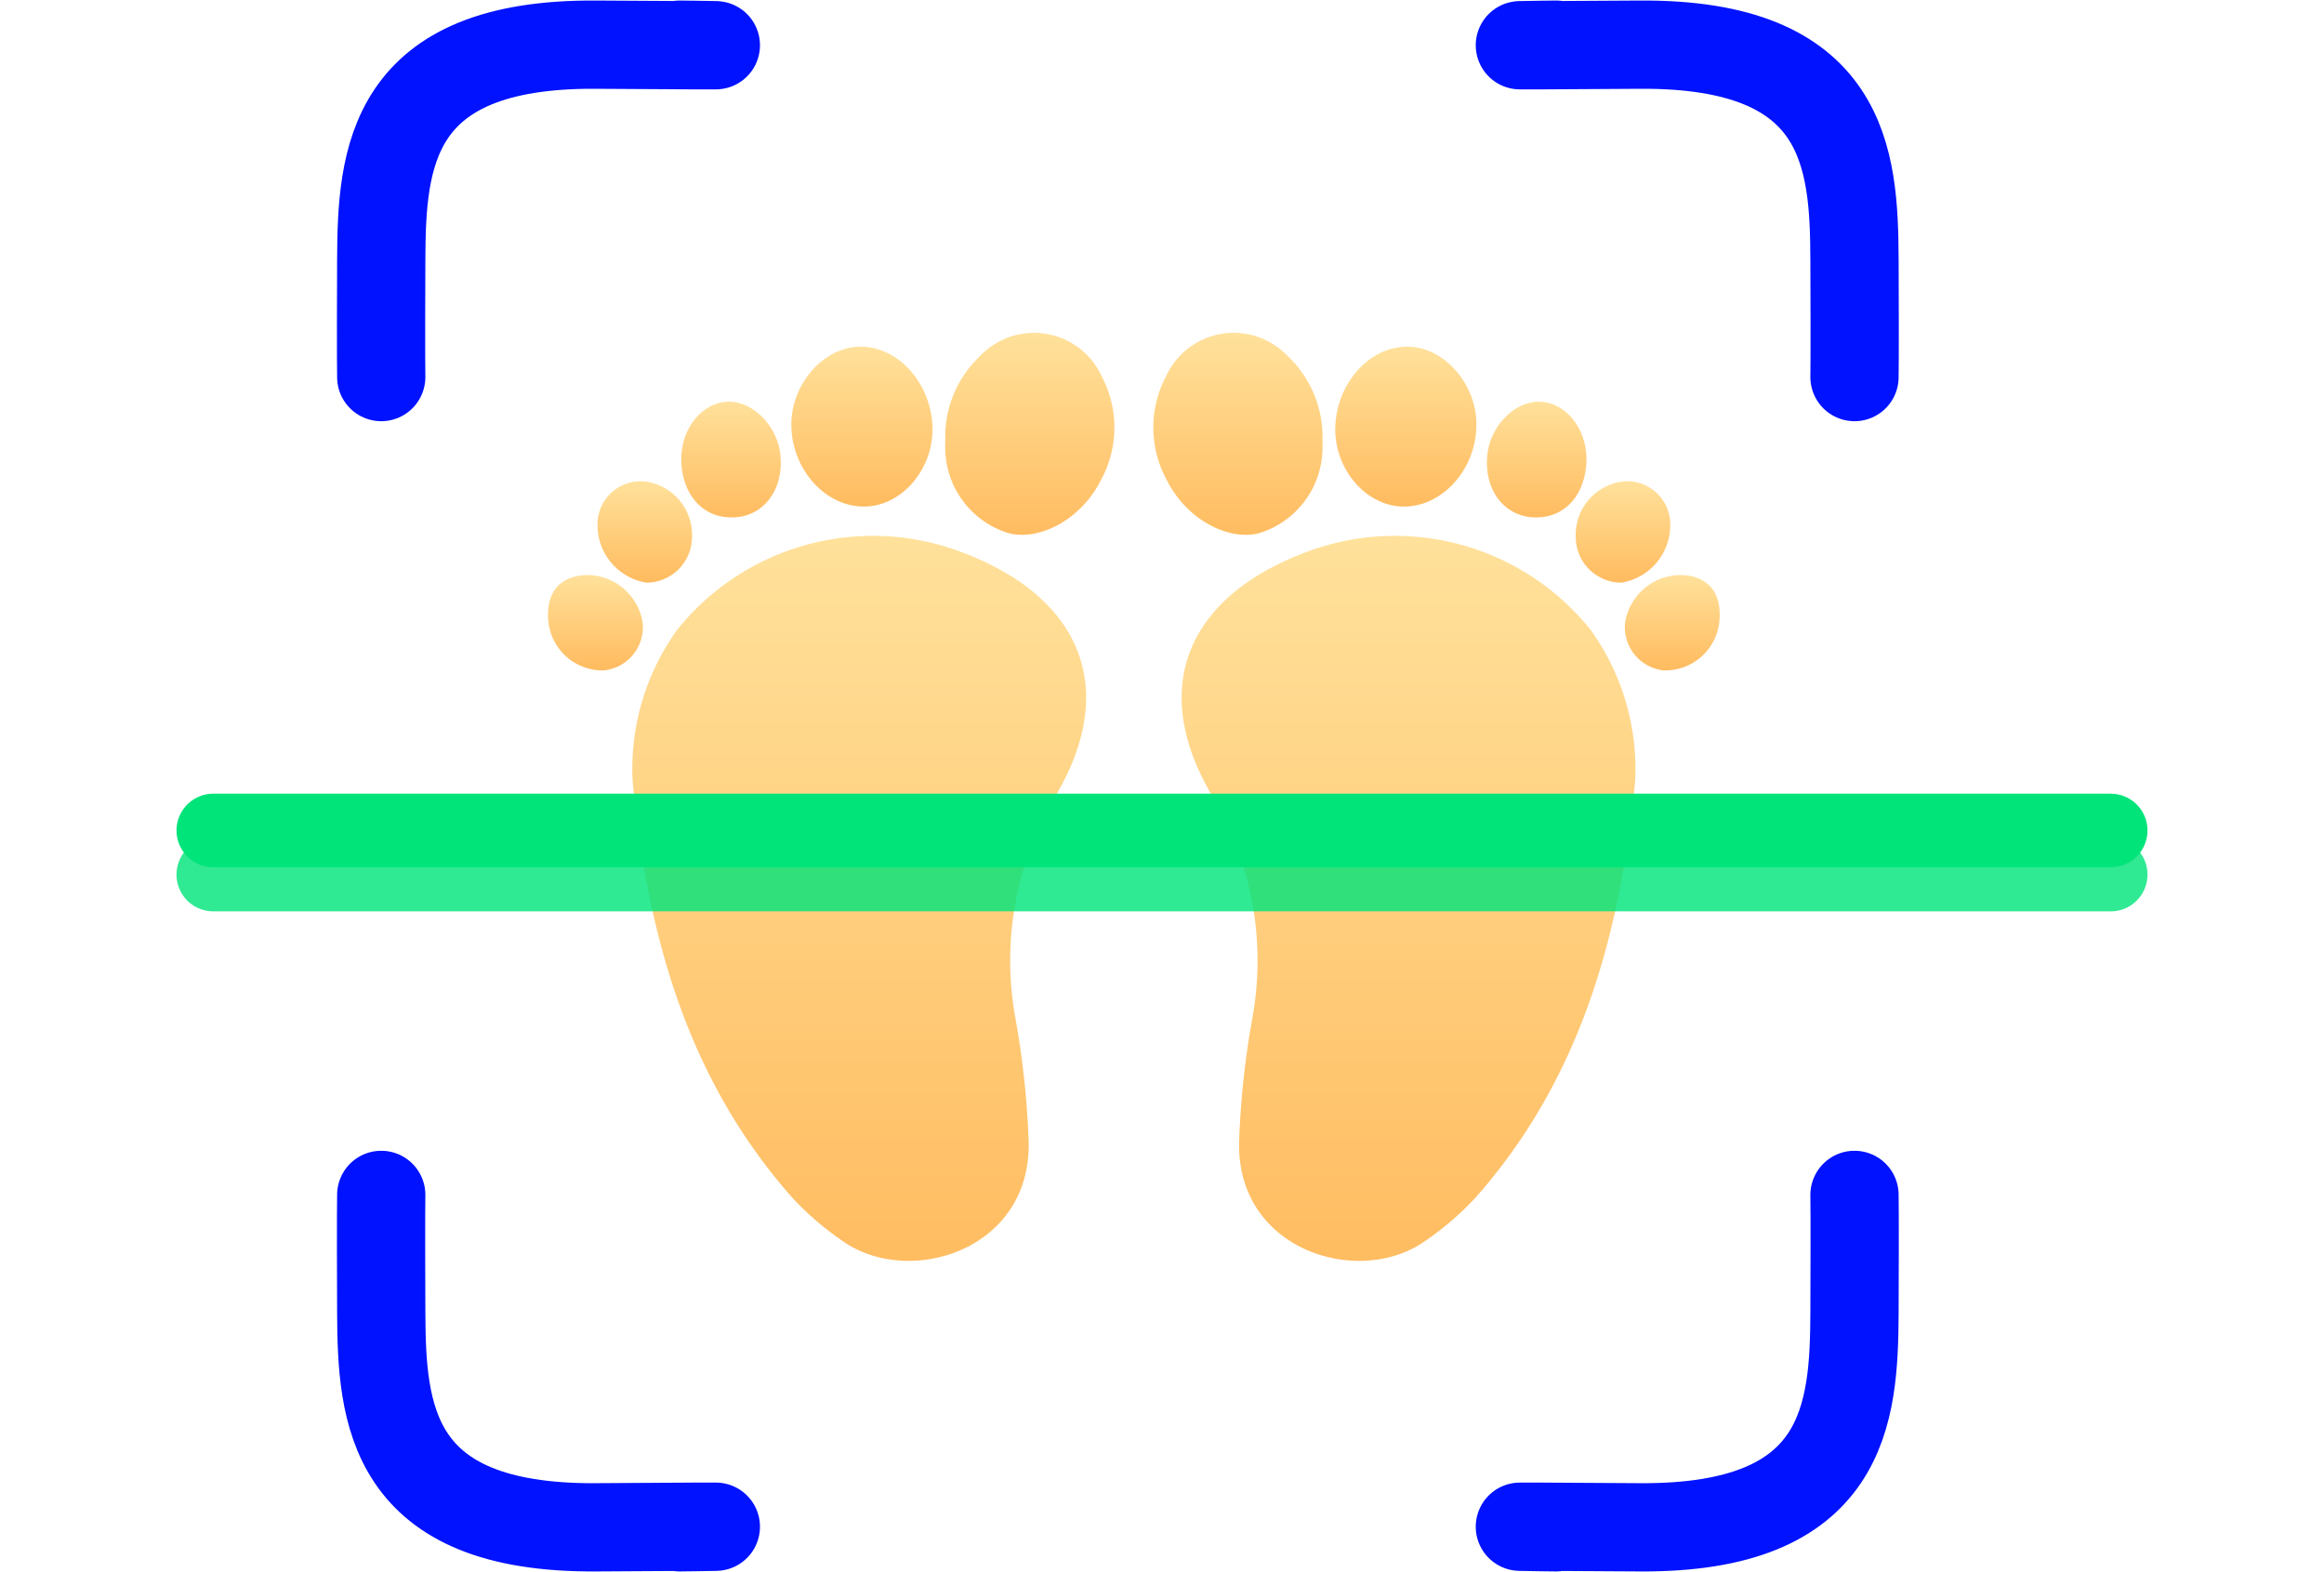 <svg xmlns="http://www.w3.org/2000/svg" xmlns:xlink="http://www.w3.org/1999/xlink" width="158" height="106.87" viewBox="0 0 158 106.87">
  <defs>
    <linearGradient id="linear-gradient" x1="0.5" x2="0.5" y2="1" gradientUnits="objectBoundingBox">
      <stop offset="0" stop-color="#ffe19b"/>
      <stop offset="1" stop-color="#ffbb5f"/>
    </linearGradient>
  </defs>
  <g id="Onboarding" transform="translate(-130 -169.042)">
    <path id="Path_123" data-name="Path 123" d="M3308.868,306.866s.028-1.083,0-7.982-.568-14.713-14.608-14.617-5.681,0-5.681,0" transform="translate(-3052.788 -112.189)" fill="none" stroke="#0012ff" stroke-linecap="round" stroke-width="6"/>
    <path id="Path_124" data-name="Path 124" d="M3286.122,306.866s-.028-1.083,0-7.982.568-14.713,14.608-14.617,5.681,0,5.681,0" transform="translate(-3130.203 -112.189)" fill="none" stroke="#0012ff" stroke-linecap="round" stroke-width="6"/>
    <path id="Path_125" data-name="Path 125" d="M3286.122,284.267s-.028,1.083,0,7.982.568,14.713,14.608,14.617,5.681,0,5.681,0" transform="translate(-3130.203 -33.991)" fill="none" stroke="#0012ff" stroke-linecap="round" stroke-width="6"/>
    <path id="Path_126" data-name="Path 126" d="M3308.868,284.267s.028,1.083,0,7.982-.568,14.713-14.608,14.617-5.681,0-5.681,0" transform="translate(-3052.788 -33.991)" fill="none" stroke="#0012ff" stroke-linecap="round" stroke-width="6"/>
    <g id="Group_609" data-name="Group 609" transform="translate(208.409 191.671)">
      <path id="Path_58" data-name="Path 58" d="M342.356,381.846c-1.007,10.4-3.682,20.187-10.821,28.275a20.126,20.126,0,0,1-3.45,2.98c-4.47,3.181-12.782.685-12.656-6.68a58.812,58.812,0,0,1,.883-8.357,21.878,21.878,0,0,0-2.7-15.2c-4.416-7.447-1.614-13.608,6.4-16.6a17.042,17.042,0,0,1,19.332,5.313A16.22,16.22,0,0,1,342.356,381.846Z" transform="translate(-309.598 -351.366)" fill="url(#linear-gradient)"/>
      <path id="Path_60" data-name="Path 60" d="M320.3,352.845c0,.233.014.467,0,.7a6.089,6.089,0,0,1-4.368,5.722c-2.209.5-4.952-1.078-6.218-3.633a7.432,7.432,0,0,1-.043-7.06,5.053,5.053,0,0,1,8.257-1.371A7.528,7.528,0,0,1,320.3,352.845Z" transform="translate(-308.799 -345.631)" fill="url(#linear-gradient)"/>
      <path id="Path_63" data-name="Path 63" d="M330.853,357.828c-2.587-.079-4.73-2.731-4.534-5.609.2-2.978,2.47-5.35,5.022-5.256,2.428.09,4.558,2.553,4.564,5.277C335.911,355.305,333.555,357.911,330.853,357.828Z" transform="translate(-313.938 -346.021)" fill="url(#linear-gradient)"/>
      <path id="Path_65" data-name="Path 65" d="M347.653,356.627c-.212,2.211-1.647,3.6-3.61,3.489-2.031-.112-3.357-1.927-3.111-4.257.211-2.005,1.928-3.706,3.635-3.6C346.453,352.371,347.87,354.376,347.653,356.627Z" transform="translate(-318.222 -347.574)" fill="url(#linear-gradient)"/>
      <path id="Path_66" data-name="Path 66" d="M355.877,362.934a3.955,3.955,0,0,1-3.324,3.869,3.106,3.106,0,0,1-3.1-3.094,3.656,3.656,0,0,1,3.311-3.795A2.936,2.936,0,0,1,355.877,362.934Z" transform="translate(-320.733 -349.822)" fill="url(#linear-gradient)"/>
      <path id="Path_69" data-name="Path 69" d="M360.608,372.039a3.7,3.7,0,0,1-3.8,3.377,2.963,2.963,0,0,1-2.625-3.179,3.833,3.833,0,0,1,3.922-3.3C359.865,369.037,360.765,370.153,360.608,372.039Z" transform="translate(-322.118 -352.47)" fill="url(#linear-gradient)"/>
    </g>
    <g id="Group_645" data-name="Group 645" transform="translate(167.259 191.671)">
      <path id="Path_58-2" data-name="Path 58" d="M311.52,381.846c1.007,10.4,3.682,20.187,10.821,28.275a20.126,20.126,0,0,0,3.45,2.98c4.47,3.181,12.782.685,12.656-6.68a58.812,58.812,0,0,0-.883-8.357,21.878,21.878,0,0,1,2.7-15.2c4.416-7.447,1.614-13.608-6.4-16.6a17.042,17.042,0,0,0-19.332,5.313A16.22,16.22,0,0,0,311.52,381.846Z" transform="translate(-305.77 -351.366)" fill="url(#linear-gradient)"/>
      <path id="Path_60-2" data-name="Path 60" d="M308.805,352.845c0,.233-.014.467,0,.7a6.089,6.089,0,0,0,4.368,5.722c2.209.5,4.952-1.078,6.218-3.633a7.432,7.432,0,0,0,.043-7.06,5.054,5.054,0,0,0-8.257-1.371A7.528,7.528,0,0,0,308.805,352.845Z" transform="translate(-281.8 -345.631)" fill="url(#linear-gradient)"/>
      <path id="Path_63-2" data-name="Path 63" d="M331.359,357.828c2.587-.079,4.73-2.731,4.534-5.609-.2-2.978-2.47-5.35-5.022-5.256-2.428.09-4.558,2.553-4.564,5.277C326.3,355.305,328.658,357.911,331.359,357.828Z" transform="translate(-309.766 -346.021)" fill="url(#linear-gradient)"/>
      <path id="Path_65-2" data-name="Path 65" d="M340.924,356.627c.212,2.211,1.647,3.6,3.61,3.489,2.031-.112,3.357-1.927,3.111-4.257-.211-2.005-1.928-3.706-3.635-3.6C342.125,352.371,340.708,354.376,340.924,356.627Z" transform="translate(-331.848 -347.574)" fill="url(#linear-gradient)"/>
      <path id="Path_66-2" data-name="Path 66" d="M349.456,362.934a3.955,3.955,0,0,0,3.324,3.869,3.106,3.106,0,0,0,3.1-3.094,3.656,3.656,0,0,0-3.311-3.795A2.936,2.936,0,0,0,349.456,362.934Z" transform="translate(-346.093 -349.822)" fill="url(#linear-gradient)"/>
      <path id="Path_69-2" data-name="Path 69" d="M354.191,372.039a3.7,3.7,0,0,0,3.8,3.377,2.963,2.963,0,0,0,2.625-3.179,3.833,3.833,0,0,0-3.922-3.3C354.934,369.037,354.034,370.153,354.191,372.039Z" transform="translate(-354.174 -352.47)" fill="url(#linear-gradient)"/>
    </g>
    <g id="Group_647" data-name="Group 647" transform="translate(0 22)">
      <line id="Line_6" data-name="Line 6" x2="129" transform="translate(144.5 206.5)" fill="none" stroke="#00e47a" stroke-linecap="round" stroke-width="5" opacity="0.81"/>
      <line id="Line_7" data-name="Line 7" x2="129" transform="translate(144.5 203.5)" fill="none" stroke="#00e47a" stroke-linecap="round" stroke-width="5"/>
    </g>
  </g>
</svg>
